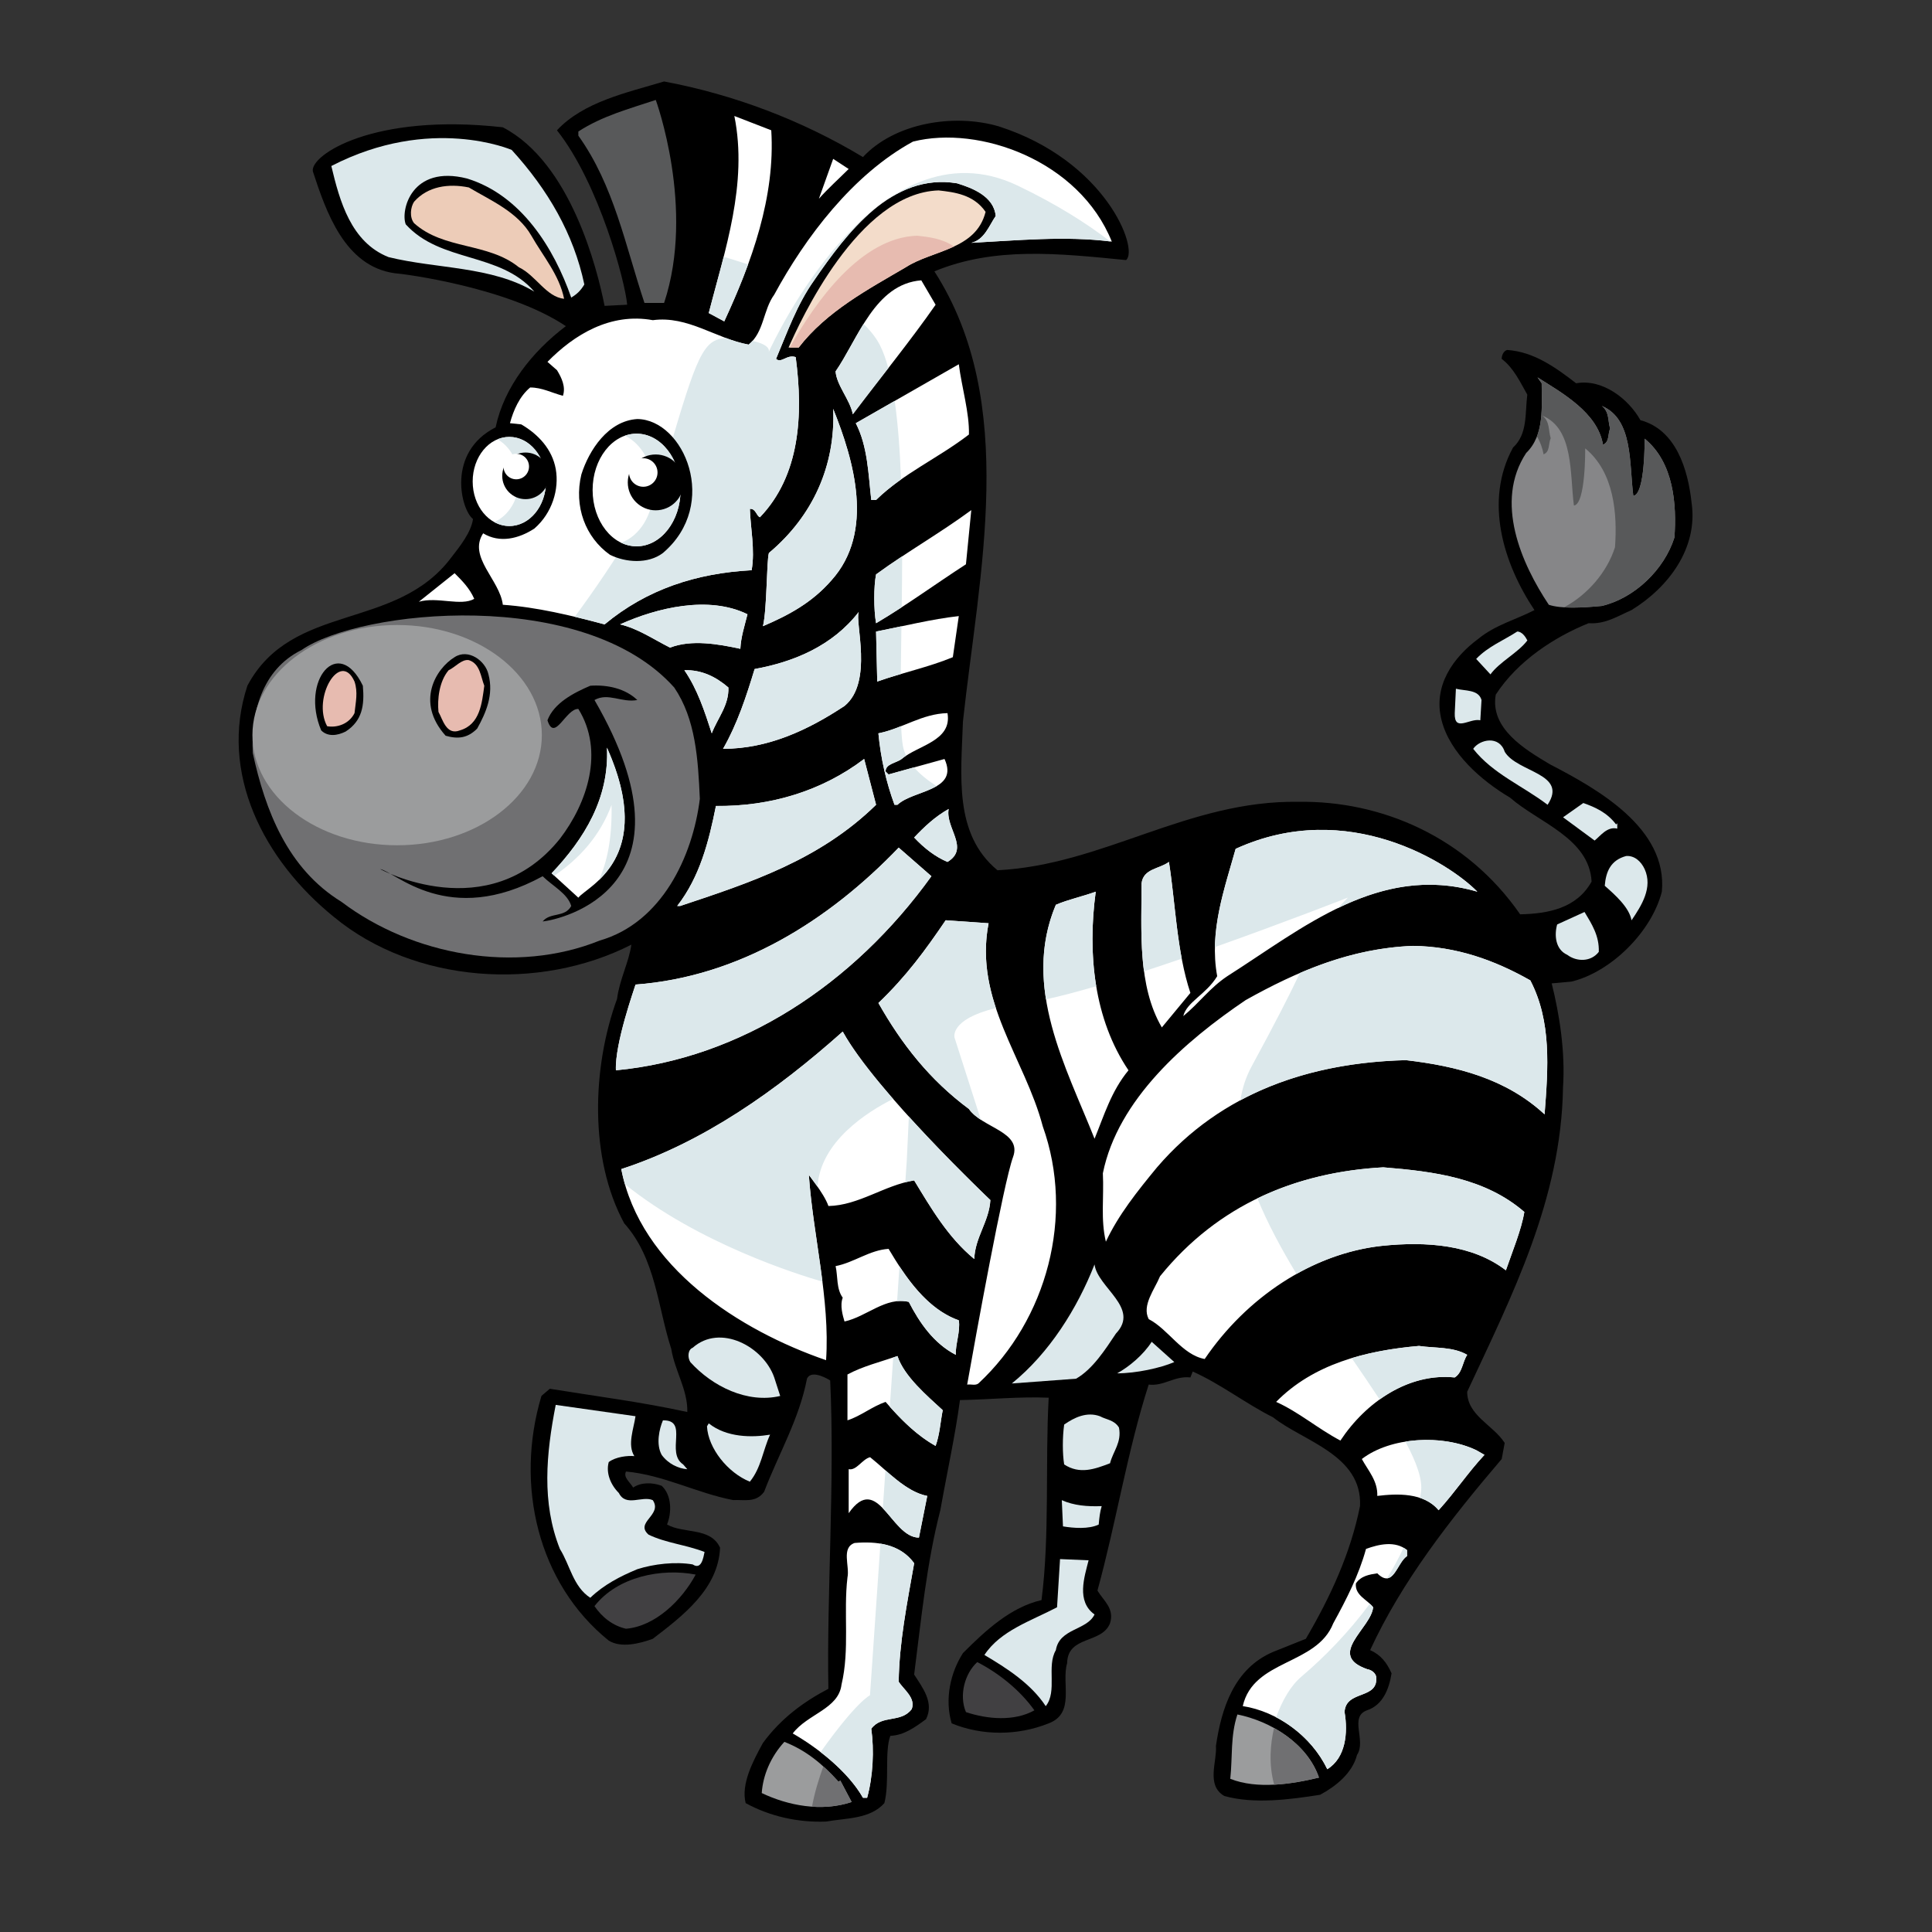 <?xml version="1.0" encoding="UTF-8" standalone="no"?>
<!-- Created with Inkscape (http://www.inkscape.org/) -->

<svg
   xmlns:dc="http://purl.org/dc/elements/1.1/"
   xmlns:cc="http://creativecommons.org/ns#"
   xmlns:rdf="http://www.w3.org/1999/02/22-rdf-syntax-ns#"
   xmlns:svg="http://www.w3.org/2000/svg"
   xmlns="http://www.w3.org/2000/svg"
   xmlns:sodipodi="http://sodipodi.sourceforge.net/DTD/sodipodi-0.dtd"
   xmlns:inkscape="http://www.inkscape.org/namespaces/inkscape"
   width="64px"
   height="64px"
   id="svg167807"
   version="1.1"
   inkscape:version="0.48.5 r10040"
   sodipodi:docname="Nowy dokument 10">
  <rect width="100%" height="100%" fill="#333333" stroke="none"/>
  <defs
     id="defs167809" />
  <sodipodi:namedview
     id="base"
     pagecolor="#ffffff"
     bordercolor="#666666"
     borderopacity="1.0"
     inkscape:pageopacity="0.0"
     inkscape:pageshadow="2"
     inkscape:zoom="5.5"
     inkscape:cx="32"
     inkscape:cy="32"
     inkscape:current-layer="layer1"
     showgrid="true"
     inkscape:document-units="px"
     inkscape:grid-bbox="true"
     inkscape:window-width="1366"
     inkscape:window-height="706"
     inkscape:window-x="-8"
     inkscape:window-y="-8"
     inkscape:window-maximized="1" />
  <g
     id="layer1"
     inkscape:label="Layer 1"
     inkscape:groupmode="layer">
    <g
       transform="matrix(0.697,0,0,-0.697,28.586,5.203)"
       id="g9553">
      <path
         id="path9555"
         style="fill:#000000;fill-opacity:1;fill-rule:nonzero;stroke:none"
         d="m 0,0 c 1.5,1.612 4.292,2.086 6.442,1.463 5.098,-1.628 6.686,-5.848 6.064,-6.359 -3.169,0.313 -6.253,0.652 -9.11,-0.536 4.017,-6.254 2.121,-14.345 1.357,-21.391 -0.085,-2.546 -0.452,-5.347 1.642,-7.073 5.036,0.254 9.053,3.339 14.316,3.253 3.934,0.057 7.978,-1.67 10.524,-5.347 1.33,0.029 2.688,0.283 3.396,1.557 -0.113,2.065 -2.519,2.801 -3.876,3.989 -1.386,0.821 -2.859,2.122 -3.254,3.677 -0.424,1.642 0.565,2.999 1.754,3.877 0.793,0.651 1.783,0.906 2.66,1.359 -1.472,2.206 -2.405,5.177 -1.019,7.724 0.707,0.65 0.566,1.641 0.679,2.517 -0.34,0.594 -0.651,1.273 -1.217,1.698 0,0.17 0.085,0.368 0.254,0.425 1.274,-0.086 2.293,-0.821 3.284,-1.584 1.244,0.226 2.489,-0.736 3.056,-1.755 1.696,-0.453 2.263,-2.348 2.432,-3.933 0.31,-2.15 -1.104,-4.018 -2.858,-5.092 -0.65,-0.283 -1.244,-0.679 -2.037,-0.623 -1.612,-0.651 -3.367,-1.783 -4.413,-3.395 -0.283,-1.613 1.386,-2.603 2.574,-3.311 2.236,-1.161 5.603,-3.027 5.32,-6.054 -0.483,-1.897 -2.407,-3.82 -4.301,-4.274 l -0.935,-0.084 c 0.369,-1.47 0.652,-3.254 0.538,-4.951 -0.084,-5.319 -2.432,-9.902 -4.554,-14.458 0,-1.132 1.244,-1.584 1.782,-2.433 l -0.142,-0.764 c -2.462,-2.886 -4.753,-5.829 -6.252,-9.082 0.509,-0.228 0.791,-0.594 1.018,-1.103 -0.112,-0.708 -0.396,-1.5 -1.16,-1.755 -0.877,-0.311 -0.028,-1.443 -0.481,-2.122 -0.226,-0.877 -1.019,-1.499 -1.754,-1.895 -1.443,-0.228 -3.14,-0.453 -4.555,-0.058 -0.877,0.51 -0.339,1.642 -0.397,2.378 0.255,1.754 0.85,3.678 2.718,4.47 l 1.555,0.622 c 1.16,1.981 2.122,4.047 2.575,6.31 0.114,2.433 -2.716,3.084 -4.13,4.215 -1.302,0.652 -2.49,1.584 -3.821,2.178 l -0.112,-0.281 c -0.765,0.084 -1.246,-0.425 -1.981,-0.34 -1.018,-3.169 -1.528,-6.48 -2.435,-9.79 0.285,-0.481 0.822,-0.849 0.596,-1.557 -0.396,-0.989 -2.01,-0.564 -2.038,-1.895 -0.282,-0.961 0.397,-2.376 -0.876,-2.858 -1.473,-0.594 -3.169,-0.594 -4.612,0 -0.34,1.161 -0.057,2.406 0.537,3.339 1.075,1.075 2.263,2.18 3.734,2.519 0.397,3.055 0.17,6.479 0.341,9.619 -1.444,0.057 -2.718,-0.084 -4.217,-0.113 -0.226,-1.698 -0.622,-3.479 -0.933,-5.235 -0.652,-2.517 -0.906,-5.177 -1.244,-7.808 0.396,-0.623 0.962,-1.33 0.565,-2.122 -0.537,-0.396 -1.047,-0.764 -1.698,-0.793 -0.282,-0.763 -0.028,-2.206 -0.282,-3.197 -0.679,-0.763 -1.812,-0.707 -2.773,-0.877 -1.33,-0.055 -2.688,0.255 -3.82,0.877 -0.226,0.906 0.34,1.981 0.821,2.859 0.849,1.159 1.923,1.952 3.111,2.574 -0.085,4.413 0.312,9.931 0.085,14.656 -0.367,0.226 -0.933,0.452 -1.102,0.085 -0.368,-1.924 -1.359,-3.594 -2.038,-5.378 -0.395,-0.536 -0.933,-0.366 -1.471,-0.394 -1.754,0.34 -3.282,1.188 -5.093,1.358 -0.141,-0.283 0.198,-0.509 0.34,-0.763 0.367,0.254 0.904,0.254 1.358,0.084 0.481,-0.453 0.481,-1.274 0.253,-1.839 0.793,-0.453 2.067,-0.114 2.52,-1.103 -0.085,-1.953 -1.755,-3.226 -3.198,-4.33 -0.622,-0.225 -1.499,-0.452 -2.093,-0.085 -3.367,2.717 -4.47,7.385 -3.198,11.63 l 0.397,0.339 c 2.263,-0.368 4.328,-0.623 6.535,-1.105 0.028,1.049 -0.594,1.953 -0.763,3 -0.651,2.01 -0.737,4.301 -2.237,5.97 -1.669,3.084 -1.526,7.413 -0.338,10.667 0.113,0.904 0.566,1.754 0.679,2.575 -4.387,-2.236 -10.3,-1.84 -14.118,1.301 -3.368,2.716 -5.489,6.876 -4.131,11.006 2.122,3.99 7.072,2.575 9.704,6.112 0.397,0.509 0.934,1.188 1.019,1.81 -0.568,0.43 -1.275,3.163 1.075,4.358 0.395,1.895 1.726,3.592 3.338,4.809 -2.771,1.854 -7.723,2.49 -8.149,2.517 -2.376,0.341 -3.253,2.944 -3.876,4.84 -0.14,0.764 2.869,2.785 9.027,2.094 3.236,-1.672 4.498,-6.763 4.838,-8.488 l 1.074,0.055 c -0.084,1.048 -1.323,5.748 -3.337,8.29 1.271,1.359 3.31,1.784 5.092,2.321 C -6.14,2.971 -2.914,1.754 0,0"
         inkscape:connector-curvature="0" />
    </g>
    <g
       transform="matrix(0.697,0,0,-0.697,22.335,22.775)"
       id="g9557">
      <path
         id="path9559"
         style="fill:#707072;fill-opacity:1;fill-rule:nonzero;stroke:none"
         d="m 0,0 c 1.019,-1.499 1.132,-3.396 1.217,-5.291 -0.34,-2.744 -1.812,-5.885 -4.754,-6.733 -3.989,-1.613 -8.912,-0.708 -12.278,1.838 -2.576,1.584 -3.623,4.358 -4.217,7.074 -0.084,1.896 0.425,3.961 2.32,4.895 C -14.95,3.708 -4.297,4.813 0,0"
         inkscape:connector-curvature="0" />
    </g>
    <g
       transform="matrix(0.697,0,0,-0.697,8.362,24.352)"
       id="g9561">
      <path
         id="path9563"
         style="fill:#9b9c9d;fill-opacity:1;fill-rule:nonzero;stroke:none"
         d="m 0,0 c 0,2.892 3.078,5.234 6.877,5.234 3.799,0 6.878,-2.342 6.878,-5.234 0,-2.892 -3.079,-5.235 -6.878,-5.235 C 3.078,-5.235 0,-2.892 0,0"
         inkscape:connector-curvature="0" />
    </g>
    <g
       transform="matrix(0.697,0,0,-0.697,21.999,10.035)"
       id="g9565">
      <path
         id="path9567"
         style="fill:#58595a;fill-opacity:1;fill-rule:nonzero;stroke:none"
         d="m 0,0 -0.933,0 c -0.906,2.716 -1.443,5.573 -3.142,7.949 l 0,0.199 c 1.133,0.736 2.406,1.076 3.679,1.499 0,0 1.89,-5.153 0.396,-9.647"
         inkscape:connector-curvature="0" />
    </g>
    <g
       transform="matrix(0.697,0,0,-0.697,25.549,4.316)"
       id="g9569">
      <path
         id="path9571"
         style="fill:#ffffff;fill-opacity:1;fill-rule:nonzero;stroke:none"
         d="m 0,0 c 0.198,-3.169 -0.934,-6.28 -2.234,-9.082 l -0.737,0.396 c 0.764,2.97 1.867,6.14 1.217,9.366 L 0,0 z"
         inkscape:connector-curvature="0" />
    </g>
    <g
       transform="matrix(0.697,0,0,-0.697,16.951,4.967)"
       id="g9573">
      <path
         id="path9575"
         style="fill:#dce8eb;fill-opacity:1;fill-rule:nonzero;stroke:none"
         d="m 0,0 c 1.727,-1.895 2.943,-3.989 3.452,-6.394 -0.17,-0.283 -0.339,-0.453 -0.623,-0.623 -0.82,2.349 -2.376,4.867 -4.951,5.659 -2.648,0.67 -3.169,-1.528 -2.914,-2.178 1.67,-1.839 4.471,-1.302 6.111,-3.198 -2.037,1.217 -4.639,1.076 -6.93,1.641 -1.784,0.708 -2.321,2.66 -2.718,4.329 C -3.849,1.677 0,0 0,0"
         inkscape:connector-curvature="0" />
    </g>
    <g
       transform="matrix(0.697,0,0,-0.697,28.113,5.598)"
       id="g9577">
      <path
         id="path9579"
         style="fill:#ffffff;fill-opacity:1;fill-rule:nonzero;stroke:none"
         d="M 0,0 C -0.425,-0.425 -0.99,-0.934 -1.415,-1.415 L -0.736,0.481 0,0 z"
         inkscape:connector-curvature="0" />
    </g>
    <g
       transform="matrix(0.697,0,0,-0.697,17.602,7.807)"
       id="g9581">
      <path
         id="path9583"
         style="fill:#edccb8;fill-opacity:1;fill-rule:nonzero;stroke:none"
         d="m 0,0 c 0.564,-0.99 1.328,-1.867 1.556,-2.999 -0.851,0.084 -1.33,1.103 -2.151,1.499 -1.471,1.189 -3.565,0.821 -4.979,2.094 -0.227,0.283 -0.169,0.764 0,1.019 0.65,0.737 1.64,0.876 2.602,0.679 C -1.926,1.669 -0.651,1.132 0,0"
         inkscape:connector-curvature="0" />
    </g>
    <g
       transform="matrix(0.697,0,0,-0.697,32.649,7.018)"
       id="g9585">
      <path
         id="path9587"
         style="fill:#f3dcca;fill-opacity:1;fill-rule:nonzero;stroke:none"
         d="M 0,0 C -0.453,-1.811 -2.519,-1.811 -3.791,-2.632 -5.573,-3.678 -7.555,-4.725 -8.884,-6.45 l -0.481,0 c 0.538,1.216 3.319,7.352 7.131,7.469 C -1.471,0.934 -0.565,0.821 0,0"
         inkscape:connector-curvature="0" />
    </g>
    <g
       transform="matrix(0.697,0,0,-0.697,30.993,10.095)"
       id="g9589">
      <path
         id="path9591"
         style="fill:#ffffff;fill-opacity:1;fill-rule:nonzero;stroke:none"
         d="m 0,0 c -1.16,-1.669 -2.631,-3.479 -3.934,-5.205 -0.14,0.706 -0.763,1.357 -0.819,2.036 1.074,1.557 1.866,4.16 4.073,4.329 L 0,0 z"
         inkscape:connector-curvature="0" />
    </g>
    <g
       transform="matrix(0.697,0,0,-0.697,23.045,11.928)"
       id="g9593">
      <path
         id="path9595"
         style="fill:#000000;fill-opacity:1;fill-rule:nonzero;stroke:none"
         d="M 0,0 C 1.131,-1.074 0.922,-4.555 0.639,-4.639 0.017,-3.056 -0.934,-0.905 -3.056,-0.622 -3.734,-0.594 -4.301,-1.048 -4.81,-1.159 -3.622,0.085 -1.698,1.273 0,0"
         inkscape:connector-curvature="0" />
    </g>
    <g
       transform="matrix(0.697,0,0,-0.697,32.097,14.394)"
       id="g9597">
      <path
         id="path9599"
         style="fill:#ffffff;fill-opacity:1;fill-rule:nonzero;stroke:none"
         d="m 0,0 c -1.472,-1.132 -3.112,-1.839 -4.413,-3.111 l -0.228,0 c -0.14,1.245 -0.169,2.546 -0.735,3.649 L -0.481,3.34 C -0.34,2.235 0.028,1.02 0,0"
         inkscape:connector-curvature="0" />
    </g>
    <g
       transform="matrix(0.697,0,0,-0.697,53.101,14.729)"
       id="g9601">
      <path
         id="path9603"
         style="fill:#868688;fill-opacity:1;fill-rule:nonzero;stroke:none"
         d="M 0,0 C 0.311,0.113 0.226,0.509 0.339,0.764 0.226,1.132 0.311,1.556 -0.057,1.839 1.441,1.217 1.244,-0.906 1.441,-2.433 2.009,-2.376 1.98,0.283 1.98,0.283 3.367,-0.848 3.508,-2.857 3.395,-4.414 2.914,-5.941 1.499,-7.3 -0.057,-7.667 c -0.905,-0.085 -1.924,-0.143 -2.518,0.056 -1.301,1.952 -2.603,4.895 -1.075,7.215 0.877,0.849 0.736,2.206 0.736,3.311 L -3.113,3.197 C -1.953,2.462 -0.255,1.528 0,0"
         inkscape:connector-curvature="0" />
    </g>
    <g
       transform="matrix(0.697,0,0,-0.697,31.998,18.693)"
       id="g9605">
      <path
         id="path9607"
         style="fill:#ffffff;fill-opacity:1;fill-rule:nonzero;stroke:none"
         d="m 0,0 c -1.442,-0.933 -2.83,-1.951 -4.271,-2.801 -0.114,0.652 -0.114,1.754 0,2.321 1.47,1.075 3.026,1.952 4.525,3.055 L 0,0 z"
         inkscape:connector-curvature="0" />
    </g>
    <g
       transform="matrix(0.697,0,0,-0.697,31.564,21.77)"
       id="g9609">
      <path
         id="path9611"
         style="fill:#ffffff;fill-opacity:1;fill-rule:nonzero;stroke:none"
         d="m 0,0 c -1.16,-0.48 -2.403,-0.735 -3.593,-1.159 l -0.055,2.377 c 1.3,0.255 2.659,0.595 3.931,0.735 L 0,0 z"
         inkscape:connector-curvature="0" />
    </g>
    <g
       transform="matrix(0.697,0,0,-0.697,50.596,21.216)"
       id="g9613">
      <path
         id="path9615"
         style="fill:#dce8eb;fill-opacity:1;fill-rule:nonzero;stroke:none"
         d="m 0,0 c -0.453,-0.596 -1.329,-1.02 -1.754,-1.613 l -0.679,0.735 C -1.867,-0.283 -1.132,0 -0.481,0.424 -0.256,0.424 -0.084,0.169 0,0"
         inkscape:connector-curvature="0" />
    </g>
    <g
       transform="matrix(0.697,0,0,-0.697,16.181,22.341)"
       id="g9617">
      <path
         id="path9619"
         style="fill:#000000;fill-opacity:1;fill-rule:nonzero;stroke:none"
         d="M 0,0 C 0.255,-0.962 -0.113,-1.812 -0.537,-2.575 -0.989,-3.027 -1.442,-3.084 -2.036,-2.914 -3.481,-1.303 -2.489,0.283 -1.612,0.819 -0.961,1.245 -0.142,0.65 0,0"
         inkscape:connector-curvature="0" />
    </g>
    <g
       transform="matrix(0.697,0,0,-0.697,16.043,22.716)"
       id="g9621">
      <path
         id="path9623"
         style="fill:#e7bbb0;fill-opacity:1;fill-rule:nonzero;stroke:none"
         d="m 0,0 c -0.113,-0.82 -0.197,-1.839 -1.159,-2.122 -0.652,-0.254 -0.821,0.538 -1.019,0.877 -0.057,0.594 0.028,1.443 0.481,1.981 0.312,0.141 0.622,0.537 0.962,0.481 C -0.197,1.048 -0.169,0.424 0,0"
         inkscape:connector-curvature="0" />
    </g>
    <g
       transform="matrix(0.697,0,0,-0.697,12.02,22.716)"
       id="g9625">
      <path
         id="path9627"
         style="fill:#000000;fill-opacity:1;fill-rule:nonzero;stroke:none"
         d="M 0,0 C 0.084,-0.933 -0.028,-1.669 -0.82,-2.178 -1.217,-2.376 -1.67,-2.433 -1.98,-2.122 -2.977,0.246 -1.165,2.427 0,0"
         inkscape:connector-curvature="0" />
    </g>
    <g
       transform="matrix(0.697,0,0,-0.697,11.744,22.578)"
       id="g9629">
      <path
         id="path9631"
         style="fill:#e7bbb0;fill-opacity:1;fill-rule:nonzero;stroke:none"
         d="M 0,0 C 0.17,-0.51 0.057,-0.962 0,-1.499 -0.254,-2.009 -0.82,-2.206 -1.301,-2.122 -2.029,-0.78 -0.676,1.521 0,0"
         inkscape:connector-curvature="0" />
    </g>
    <g
       transform="matrix(0.697,0,0,-0.697,21.112,23.189)"
       id="g9633">
      <path
         id="path9635"
         style="fill:#000000;fill-opacity:1;fill-rule:nonzero;stroke:none"
         d="m 0,0 c -0.735,-0.142 -1.387,0.367 -2.036,0 5.173,-8.93 -1.613,-10.44 -2.463,-10.525 0.368,0.453 1.048,0.17 1.358,0.736 -0.169,0.594 -0.905,0.961 -1.358,1.414 -4.491,-2.458 -7.016,0.227 -7.724,0.34 0,0 5.136,-2.798 8.545,1.442 1.301,1.698 2.122,4.159 0.876,6.168 -0.594,0.029 -1.131,-1.612 -1.469,-0.538 0.31,0.821 1.245,1.303 2.036,1.642 C -1.387,0.735 -0.565,0.537 0,0"
         inkscape:connector-curvature="0" />
    </g>
    <g
       transform="matrix(0.697,0,0,-0.697,49.077,23.189)"
       id="g9637">
      <path
         id="path9639"
         style="fill:#dce8eb;fill-opacity:1;fill-rule:nonzero;stroke:none"
         d="m 0,0 -0.057,-0.963 c -0.508,0.113 -1.245,-0.593 -1.215,0.341 l 0.055,1.159 C -0.792,0.425 -0.142,0.51 0,0"
         inkscape:connector-curvature="0" />
    </g>
    <g
       transform="matrix(0.697,0,0,-0.697,31.387,23.623)"
       id="g9641">
      <path
         id="path9643"
         style="fill:#ffffff;fill-opacity:1;fill-rule:nonzero;stroke:none"
         d="m 0,0 c 0.227,-1.33 -1.414,-1.528 -2.179,-2.18 -0.255,-0.196 -0.763,-0.225 -0.763,-0.593 l 0.141,-0.142 2.659,0.735 c 0.708,-1.527 -1.499,-1.47 -2.235,-2.177 l -0.141,0 C -2.914,-3.282 -3.17,-2.15 -3.283,-0.962 -2.149,-0.736 -1.217,-0.028 0,0"
         inkscape:connector-curvature="0" />
    </g>
    <g
       transform="matrix(0.697,0,0,-0.697,49.846,24.904)"
       id="g9645">
      <path
         id="path9647"
         style="fill:#dce8eb;fill-opacity:1;fill-rule:nonzero;stroke:none"
         d="M 0,0 C 0.594,-0.99 3.027,-1.02 2.037,-2.519 0.849,-1.613 -0.566,-1.048 -1.499,0.141 -1.188,0.594 -0.254,0.792 0,0"
         inkscape:connector-curvature="0" />
    </g>
    <g
       transform="matrix(0.697,0,0,-0.697,19.159,29.737)"
       id="g9649">
      <path
         id="path9651"
         style="fill:#ffffff;fill-opacity:1;fill-rule:nonzero;stroke:none"
         d="M 0,0 -1.271,1.16 C 0.284,2.801 1.472,4.726 1.359,7.13 3.729,1.845 0.397,0.538 0,0"
         inkscape:connector-curvature="0" />
    </g>
    <g
       transform="matrix(0.697,0,0,-0.697,53.535,27.311)"
       id="g9653">
      <path
         id="path9655"
         style="fill:#dce8eb;fill-opacity:1;fill-rule:nonzero;stroke:none"
         d="m 0,0 0.056,0.057 0,-0.255 c -0.481,0.113 -0.793,-0.34 -1.076,-0.567 l -1.5,1.105 0.962,0.679 C -0.992,0.819 -0.425,0.565 0,0"
         inkscape:connector-curvature="0" />
    </g>
    <g
       transform="matrix(0.697,0,0,-0.697,31.426,26.799)"
       id="g9657">
      <path
         id="path9659"
         style="fill:#ffffff;fill-opacity:1;fill-rule:nonzero;stroke:none"
         d="M 0,0 C -0.169,-0.904 1.019,-1.866 -0.057,-2.517 -0.65,-2.263 -1.16,-1.866 -1.641,-1.356 -1.16,-0.848 -0.65,-0.366 0,0"
         inkscape:connector-curvature="0" />
    </g>
    <g
       transform="matrix(0.697,0,0,-0.697,54.481,28.79)"
       id="g9661">
      <path
         id="path9663"
         style="fill:#dce8eb;fill-opacity:1;fill-rule:nonzero;stroke:none"
         d="m 0,0 c 0.396,-0.877 -0.143,-1.727 -0.623,-2.434 -0.113,0.622 -0.792,1.217 -1.273,1.641 0.056,0.68 0.284,1.217 1.017,1.415 C -0.481,0.65 -0.171,0.367 0,0"
         inkscape:connector-curvature="0" />
    </g>
    <g
       transform="matrix(0.697,0,0,-0.697,52.962,31.532)"
       id="g9665">
      <path
         id="path9667"
         style="fill:#dce8eb;fill-opacity:1;fill-rule:nonzero;stroke:none"
         d="m 0,0 c -0.367,-0.48 -1.047,-0.48 -1.498,-0.141 -0.566,0.255 -0.623,0.933 -0.481,1.444 l 1.301,0.593 C -0.339,1.33 0.029,0.765 0,0"
         inkscape:connector-curvature="0" />
    </g>
    <g
       transform="matrix(0.697,0,0,-0.697,36.968,44.174)"
       id="g9669">
      <path
         id="path9671"
         style="fill:#dce8eb;fill-opacity:1;fill-rule:nonzero;stroke:none"
         d="M 0,0 C -0.51,-0.763 -1.104,-1.696 -1.896,-2.148 L -4.95,-2.375 c 1.781,1.442 3.111,3.565 3.931,5.658 C -0.878,2.179 1.16,1.217 0,0"
         inkscape:connector-curvature="0" />
    </g>
    <g
       transform="matrix(0.697,0,0,-0.697,25.648,45.632)"
       id="g9673">
      <path
         id="path9675"
         style="fill:#dce8eb;fill-opacity:1;fill-rule:nonzero;stroke:none"
         d="m 0,0 0.283,-0.877 c -1.556,-0.368 -3.225,0.452 -4.272,1.611 -0.142,0.227 -0.115,0.595 0.113,0.68 C -2.574,2.575 -0.51,1.47 0,0"
         inkscape:connector-curvature="0" />
    </g>
    <g
       transform="matrix(0.697,0,0,-0.697,38.9,45.12)"
       id="g9677">
      <path
         id="path9679"
         style="fill:#dce8eb;fill-opacity:1;fill-rule:nonzero;stroke:none"
         d="m 0,0 c -0.65,-0.281 -1.81,-0.536 -2.716,-0.536 0.566,0.31 1.245,0.877 1.642,1.499 L 0,0 z"
         inkscape:connector-curvature="0" />
    </g>
    <g
       transform="matrix(0.697,0,0,-0.697,21.052,46.914)"
       id="g9681">
      <path
         id="path9683"
         style="fill:#dce8eb;fill-opacity:1;fill-rule:nonzero;stroke:none"
         d="m 0,0 c -0.085,-0.595 -0.396,-1.357 -0.056,-1.896 -0.31,0.029 -0.878,-0.028 -1.216,-0.283 -0.142,-0.509 0.084,-1.075 0.48,-1.47 0.34,-0.68 1.105,-0.115 1.612,-0.34 C 1.303,-4.696 -0.056,-5.037 0.622,-5.63 1.443,-6.026 2.405,-6.111 3.282,-6.452 3.226,-6.705 3.141,-7.328 2.717,-7.044 1.896,-6.904 0.877,-7.018 0.085,-7.271 -0.734,-7.611 -1.5,-8.007 -2.15,-8.629 c -0.821,0.536 -0.962,1.556 -1.443,2.319 -0.878,2.207 -0.652,4.528 -0.199,6.848 L 0,0 z"
         inkscape:connector-curvature="0" />
    </g>
    <g
       transform="matrix(0.697,0,0,-0.697,37.067,47.289)"
       id="g9685">
      <path
         id="path9687"
         style="fill:#dce8eb;fill-opacity:1;fill-rule:nonzero;stroke:none"
         d="m 0,0 c 0.141,-0.708 -0.283,-1.132 -0.424,-1.698 -0.736,-0.283 -1.443,-0.538 -2.18,-0.056 -0.084,0.509 -0.084,1.301 0,1.895 0.482,0.338 1.077,0.623 1.699,0.396 C -0.593,0.367 -0.227,0.367 0,0"
         inkscape:connector-curvature="0" />
    </g>
    <g
       transform="matrix(0.697,0,0,-0.697,22.63,48.511)"
       id="g9689">
      <path
         id="path9691"
         style="fill:#dce8eb;fill-opacity:1;fill-rule:nonzero;stroke:none"
         d="m 0,0 0.198,-0.228 c -0.425,0.03 -0.905,0.255 -1.217,0.68 -0.283,0.51 -0.112,1.244 0.058,1.642 C 0.284,2.121 -0.849,0.565 0,0"
         inkscape:connector-curvature="0" />
    </g>
    <g
       transform="matrix(0.697,0,0,-0.697,25.51,47.525)"
       id="g9693">
      <path
         id="path9695"
         style="fill:#dce8eb;fill-opacity:1;fill-rule:nonzero;stroke:none"
         d="m 0,0 c -0.34,-0.736 -0.425,-1.584 -0.962,-2.235 -1.048,0.424 -1.981,1.584 -2.037,2.631 l 0.084,0.141 C -2.066,-0.142 -0.851,-0.142 0,0"
         inkscape:connector-curvature="0" />
    </g>
    <g
       transform="matrix(0.697,0,0,-0.697,36.495,49.892)"
       id="g9697">
      <path
         id="path9699"
         style="fill:#dce8eb;fill-opacity:1;fill-rule:nonzero;stroke:none"
         d="M 0,0 C -0.085,-0.283 -0.114,-0.565 -0.142,-0.877 -0.623,-1.103 -1.33,-1.047 -1.84,-0.963 L -1.896,0.283 C -1.33,0.028 -0.679,-0.028 0,0"
         inkscape:connector-curvature="0" />
    </g>
    <g
       transform="matrix(0.697,0,0,-0.697,36.061,51.687)"
       id="g9701">
      <path
         id="path9703"
         style="fill:#dce8eb;fill-opacity:1;fill-rule:nonzero;stroke:none"
         d="m 0,0 c -0.198,-0.792 -0.594,-1.951 0.283,-2.574 -0.367,-0.765 -1.669,-0.651 -1.839,-1.697 -0.452,-0.764 0.084,-1.953 -0.481,-2.661 -0.707,1.077 -1.867,1.811 -2.914,2.433 0.764,1.16 2.207,1.613 3.452,2.266 L -1.357,0.058 0,0 z"
         inkscape:connector-curvature="0" />
    </g>
    <g
       transform="matrix(0.697,0,0,-0.697,23.045,52.16)"
       id="g9705">
      <path
         id="path9707"
         style="fill:#414042;fill-opacity:1;fill-rule:nonzero;stroke:none"
         d="M 0,0 C -0.65,-1.216 -1.924,-2.461 -3.311,-2.574 -3.933,-2.433 -4.442,-2.037 -4.81,-1.5 -3.708,-0.085 -1.613,0.313 0,0"
         inkscape:connector-curvature="0" />
    </g>
    <g
       transform="matrix(0.697,0,0,-0.697,34.266,56.657)"
       id="g9709">
      <path
         id="path9711"
         style="fill:#414042;fill-opacity:1;fill-rule:nonzero;stroke:none"
         d="M 0,0 C -0.962,-0.537 -2.233,-0.424 -3.253,-0.085 -3.593,0.709 -3.31,1.755 -2.716,2.292 -1.725,1.783 -0.707,0.991 0,0"
         inkscape:connector-curvature="0" />
    </g>
    <g
       transform="matrix(0.697,0,0,-0.697,43.693,58.885)"
       id="g9713">
      <path
         id="path9715"
         style="fill:#9b9c9d;fill-opacity:1;fill-rule:nonzero;stroke:none"
         d="m 0,0 c -1.302,-0.312 -2.943,-0.566 -4.216,-0.058 0.112,1.02 0,2.037 0.339,3.058 C -2.321,2.688 -0.566,1.642 0,0"
         inkscape:connector-curvature="0" />
    </g>
    <g
       transform="matrix(0.697,0,0,-0.697,27.778,59.023)"
       id="g9717">
      <path
         id="path9719"
         style="fill:#9b9c9d;fill-opacity:1;fill-rule:nonzero;stroke:none"
         d="M 0,0 0.085,0.057 0.623,-0.962 C -0.82,-1.443 -2.405,-1.131 -3.65,-0.537 -3.593,0.311 -3.225,1.188 -2.575,1.896 -1.555,1.499 -0.764,0.849 0,0"
         inkscape:connector-curvature="0" />
    </g>
    <g
       transform="matrix(0.697,0,0,-0.697,18.362,29.009)"
       id="g9721">
      <path
         id="path9723"
         style="fill:#dce8eb;fill-opacity:1;fill-rule:nonzero;stroke:none"
         d="M 0,0 -0.128,0.116 C 1.428,1.757 2.615,3.682 2.503,6.086 4.131,2.455 3.067,0.701 2.115,-0.215 2.504,0.619 2.752,1.769 2.721,3.365 2.173,1.887 1.192,0.816 0,0"
         inkscape:connector-curvature="0" />
    </g>
    <g
       transform="matrix(0.697,0,0,-0.697,36.83,8.004)"
       id="g9725">
      <path
         id="path9727"
         style="fill:#ffffff;fill-opacity:1;fill-rule:evenodd;stroke:none"
         d="m 0,0 c -2.179,0.283 -4.498,0.058 -6.678,-0.057 0.623,0.143 0.85,0.822 1.16,1.275 -0.084,0.932 -1.102,1.329 -1.838,1.554 -3.084,0.51 -5.235,-2.347 -6.79,-4.611 -0.822,-1.16 -1.274,-2.462 -1.811,-3.734 0.255,-0.227 0.51,0.226 0.934,0.085 0.367,-2.774 0.198,-5.63 -1.699,-7.611 -0.169,0.056 -0.196,0.423 -0.479,0.397 0.026,-0.878 0.254,-1.953 0.084,-2.915 -2.631,-0.142 -4.98,-0.905 -6.988,-2.574 -1.585,0.423 -3.226,0.82 -4.838,0.932 -0.142,1.19 -1.669,2.265 -0.935,3.396 0.793,-0.482 1.698,-0.254 2.434,0.226 0.848,0.736 1.187,1.867 1.017,2.829 -0.169,0.934 -0.819,1.641 -1.639,2.122 l -0.538,0.057 c 0.169,0.622 0.453,1.273 0.961,1.697 0.567,0 1.02,-0.254 1.557,-0.395 0.141,0.424 -0.057,0.848 -0.282,1.217 l -0.453,0.395 c 1.272,1.302 2.999,2.349 5.007,1.982 1.668,0.225 3,-0.878 4.555,-1.162 0.736,0.594 0.68,1.641 1.217,2.377 1.472,2.716 3.734,5.716 6.593,7.272 C -6.31,5.547 -1.546,3.854 0,0 m -13.326,-16.099 c -0.934,-1.075 -2.066,-1.669 -3.253,-2.177 0.196,0.819 0.169,3.112 0.283,3.479 2.093,1.754 3.169,4.159 3.055,6.848 0.991,-2.462 1.98,-5.858 -0.085,-8.15 m -16.976,-0.877 c -0.623,-0.368 -1.755,0.114 -2.632,-0.14 l 1.699,1.357 c 0.367,-0.368 0.707,-0.708 0.933,-1.217 m 12.987,-0.735 c -0.141,-0.565 -0.311,-1.075 -0.339,-1.641 -1.047,0.226 -2.321,0.453 -3.34,0.056 -0.791,0.397 -1.527,0.906 -2.375,1.105 1.754,0.792 4.215,1.385 6.054,0.48 m 4.612,-4.357 c -1.755,-1.161 -3.651,-2.037 -5.773,-2.037 0.68,1.188 1.105,2.49 1.5,3.792 1.868,0.338 3.706,1.102 4.952,2.715 -0.205,-0.436 0.708,-3.34 -0.679,-4.47 m -5.519,0.877 c 0.03,-0.848 -0.508,-1.444 -0.791,-2.178 -0.34,1.046 -0.678,2.094 -1.301,2.999 0.82,0.027 1.5,-0.313 2.092,-0.821 m 7.019,-5.574 c -2.689,-2.631 -5.998,-3.707 -9.31,-4.809 l -0.141,0 c 1.076,1.386 1.5,3.054 1.84,4.753 2.575,-0.03 5.036,0.707 7.044,2.234 l 0.567,-2.178 z m 28.576,-4.131 c -4.669,1.359 -8.318,-1.754 -11.885,-4.017 -0.847,-0.567 -1.329,-1.273 -2.092,-1.896 0.169,0.678 1.075,1.018 1.613,1.896 -0.397,2.15 0.368,4.216 0.877,6.054 5.339,2.442 10.184,-0.706 11.487,-2.037 m -25.946,0.736 c -3.706,-5.15 -9.053,-8.658 -14.995,-9.225 -0.056,1.275 0.878,3.877 0.933,4.075 4.924,0.369 9.167,3.028 12.507,6.508 l 1.555,-1.358 z m 11.289,0.68 c 0.311,-1.982 0.369,-4.274 1.019,-6.227 l -1.357,-1.64 c -1.161,1.981 -0.963,4.613 -0.963,6.847 0.085,0.707 0.849,0.68 1.301,1.02 m -3.48,-1.416 c -0.395,-2.943 -0.085,-6.054 1.557,-8.489 -0.82,-0.99 -1.16,-2.148 -1.613,-3.253 -1.33,3.368 -3.481,7.215 -1.839,11.119 0.594,0.255 1.273,0.396 1.895,0.623 m -5.092,-1.5 c -0.707,-3.677 1.724,-6.422 2.574,-9.648 1.527,-4.272 0.199,-9.194 -3.055,-12.222 -0.142,-0.113 -0.341,-0.03 -0.537,-0.056 0.395,2.234 1.725,9.562 2.178,10.808 0.453,1.217 -1.471,1.386 -2.094,2.291 -1.868,1.386 -3.197,3.084 -4.302,5.037 1.33,1.273 2.237,2.517 3.197,3.932 l 2.039,-0.142 z m 25.747,-2.715 c 1.017,-1.952 0.848,-4.159 0.678,-6.367 -1.839,1.699 -4.158,2.292 -6.592,2.576 -4.498,-0.114 -8.744,-1.5 -11.827,-5.094 -0.933,-1.132 -1.839,-2.264 -2.432,-3.535 -0.255,1.073 -0.085,2.093 -0.143,3.252 0.708,3.509 3.905,6.281 6.792,8.234 2.433,1.358 4.979,2.46 7.949,2.574 2.066,-0.028 3.876,-0.678 5.575,-1.64 m -32.679,-2.434 c 1.556,-2.83 7.017,-8.007 7.017,-8.007 -0.057,-1.018 -0.737,-1.783 -0.764,-2.802 -1.244,1.019 -2.067,2.434 -2.858,3.736 -1.415,-0.227 -2.631,-1.189 -4.075,-1.217 -0.225,0.649 -1.047,1.585 -0.932,1.499 0.197,-2.886 1.017,-5.941 0.82,-8.826 -4.104,1.413 -8.828,4.413 -9.733,9.082 3.904,1.272 7.383,3.734 10.525,6.535 m 32.395,-8.572 c -0.14,-0.85 -0.565,-1.868 -0.877,-2.774 -1.584,1.217 -3.762,1.387 -5.912,1.161 -3.311,-0.368 -6.424,-2.461 -8.403,-5.376 -1.076,0.199 -1.727,1.415 -2.66,1.895 -0.34,0.651 0.283,1.415 0.537,2.037 2.772,3.424 6.508,4.951 10.609,5.178 2.435,-0.197 4.838,-0.509 6.706,-2.121 m -26.878,-5.151 c 0.085,-0.507 -0.17,-1.16 -0.142,-1.639 -1.046,0.538 -1.726,1.526 -2.235,2.517 -1.103,0.254 -2.008,-0.707 -3.055,-0.933 -0.085,0.282 -0.227,0.763 -0.085,1.132 -0.312,0.423 -0.227,1.017 -0.339,1.5 0.877,0.169 1.611,0.762 2.518,0.82 0.792,-1.33 1.809,-2.858 3.338,-3.397 m 24.163,-1.639 c -0.227,-0.341 -0.227,-0.85 -0.594,-1.075 -2.18,0.225 -4.216,-1.162 -5.433,-3 -1.075,0.565 -1.98,1.357 -3.055,1.838 1.753,1.784 4.215,2.434 6.79,2.66 0.762,-0.114 1.613,-0.029 2.292,-0.423 m -27.078,-0.058 c 0.312,-0.962 1.415,-1.894 2.151,-2.574 -0.113,-0.566 -0.142,-1.16 -0.339,-1.697 -0.905,0.508 -1.642,1.244 -2.377,2.092 -0.651,-0.225 -1.188,-0.678 -1.812,-0.876 l 0,2.178 c 0.737,0.397 1.558,0.594 2.377,0.877 m 27.898,-4.696 c -0.792,-0.849 -1.358,-1.726 -2.179,-2.632 -0.708,0.85 -1.98,0.792 -2.915,0.68 0.028,0.707 -0.424,1.187 -0.734,1.754 1.357,1.046 3.82,1.188 5.432,0.423 l 0.396,-0.225 z m -26.483,-1.952 -0.395,-1.982 c -1.33,0 -1.952,3.142 -3.339,1.161 l 0,2.093 c 0.366,-0.085 0.651,0.482 1.019,0.568 0.82,-0.653 1.697,-1.644 2.715,-1.84 m -0.622,-3.198 c -0.339,-1.923 -0.708,-3.762 -0.735,-5.629 0.226,-0.369 0.819,-0.765 0.621,-1.302 -0.509,-0.681 -1.413,-0.254 -1.924,-0.935 0.142,-1.018 0.085,-2.262 -0.197,-3.282 l -0.198,0 c -0.707,1.245 -2.151,2.377 -3.338,3.057 0.706,0.932 2.178,1.16 2.318,2.319 0.398,1.67 0.086,3.425 0.283,5.094 0.115,0.538 -0.31,1.415 0.34,1.64 1.02,0.085 2.151,-0.029 2.83,-0.962 m 23.426,0.339 c -0.48,-0.31 -0.649,-1.584 -1.415,-0.82 -0.366,-0.057 -0.764,-0.112 -1.017,-0.48 -0.057,-0.567 0.537,-0.765 0.82,-1.131 -0.084,-0.992 -2.235,-2.266 -0.283,-2.944 0.17,-0.029 0.368,-0.141 0.425,-0.34 0.141,-1.131 -1.443,-0.622 -1.5,-1.698 0.169,-0.989 0.057,-2.177 -0.821,-2.716 -0.763,1.584 -2.377,2.746 -4.017,2.999 0.509,2.236 3.507,1.925 4.3,3.933 0.622,1.132 1.217,2.292 1.557,3.537 0.622,0.227 1.386,0.398 1.951,-0.056 l 0,-0.284 z"
         inkscape:connector-curvature="0" />
    </g>
    <g
       transform="matrix(0.697,0,0,-0.697,27.541,19.225)"
       id="g9729">
      <path
         id="path9731"
         style="fill:#dce8eb;fill-opacity:1;fill-rule:nonzero;stroke:none"
         d="m 0,0 c -0.934,-1.075 -2.065,-1.669 -3.253,-2.178 0.196,0.82 0.169,3.113 0.283,3.48 2.093,1.754 3.169,4.159 3.055,6.847 C 1.076,5.688 2.065,2.292 0,0 M -3.989,-1.612 C -4.13,-2.178 -4.3,-2.688 -4.328,-3.253 c -1.047,0.226 -2.32,0.452 -3.34,0.056 -0.791,0.396 -1.527,0.906 -2.375,1.104 1.754,0.792 4.215,1.386 6.054,0.481 M 0.623,-5.97 c -1.755,-1.16 -3.65,-2.037 -5.772,-2.037 0.679,1.189 1.104,2.49 1.5,3.792 1.867,0.339 3.706,1.103 4.951,2.716 C 1.098,-1.936 2.01,-4.839 0.623,-5.97 m -5.519,0.877 c 0.03,-0.847 -0.508,-1.443 -0.791,-2.178 -0.339,1.046 -0.678,2.094 -1.301,3 0.82,0.027 1.5,-0.313 2.092,-0.822 m 7.019,-5.573 c -2.688,-2.632 -5.998,-3.707 -9.31,-4.81 l -0.141,0 c 1.076,1.387 1.5,3.055 1.84,4.753 2.575,-0.029 5.036,0.707 7.045,2.235 l 0.566,-2.178 z m 28.576,-4.131 c -2.445,0.711 -4.61,0.196 -6.631,-0.78 l 0.483,0.501 c 0,0 -2.933,-1.151 -6.325,-2.354 0.032,1.65 0.587,3.229 0.986,4.669 5.339,2.443 10.184,-0.706 11.487,-2.036 m -25.946,0.735 c -3.706,-5.149 -9.053,-8.658 -14.995,-9.224 -0.056,1.274 0.878,3.877 0.933,4.075 4.924,0.368 9.167,3.027 12.507,6.508 l 1.555,-1.359 z m 11.289,0.68 c 0.229,-1.451 0.32,-3.069 0.608,-4.598 -0.599,-0.206 -1.201,-0.408 -1.794,-0.602 -0.184,1.387 -0.115,2.854 -0.115,4.181 0.085,0.707 0.849,0.679 1.301,1.019 m -3.479,-1.415 c -0.202,-1.491 -0.22,-3.025 0.023,-4.492 -0.887,-0.26 -1.702,-0.476 -2.387,-0.623 -0.234,1.474 -0.169,2.978 0.468,4.492 0.594,0.255 1.273,0.396 1.896,0.623 m -5.093,-1.5 c -0.282,-1.462 -0.067,-2.776 0.347,-4.031 -2.229,-0.543 -1.963,-1.409 -1.963,-1.409 l 1.25,-3.902 c -0.226,0.149 -0.429,0.313 -0.568,0.515 -1.868,1.386 -3.197,3.084 -4.302,5.037 1.33,1.273 2.237,2.517 3.198,3.932 l 2.038,-0.142 z m 25.747,-2.716 c 1.017,-1.952 0.848,-4.158 0.679,-6.366 -1.839,1.698 -4.159,2.292 -6.593,2.575 -2.791,-0.071 -5.485,-0.631 -7.864,-1.905 0.085,0.566 0.261,1.108 0.539,1.62 1.13,2.079 1.843,3.481 2.288,4.428 1.669,0.716 3.432,1.215 5.377,1.289 2.065,-0.028 3.876,-0.679 5.574,-1.641 M 3.681,-25.489 c 1.909,-2.101 3.874,-3.964 3.874,-3.964 -0.057,-1.019 -0.737,-1.783 -0.764,-2.802 -1.244,1.019 -2.066,2.434 -2.857,3.735 -0.144,-0.022 -0.285,-0.052 -0.422,-0.089 l 0.071,1.039 0.098,2.081 z m -3.143,4.043 c 0.5,-0.908 1.4,-2.057 2.394,-3.2 -1.231,-0.618 -3.454,-2.024 -3.592,-4.171 -0.191,0.272 -0.366,0.493 -0.413,0.563 0.115,-1.658 0.433,-3.371 0.647,-5.076 -1.161,0.335 -5.91,1.821 -9.389,4.633 -0.068,0.234 -0.124,0.472 -0.172,0.716 3.904,1.272 7.383,3.734 10.525,6.535 m 32.396,-8.573 c -0.141,-0.849 -0.566,-1.868 -0.877,-2.773 -1.585,1.217 -3.763,1.387 -5.912,1.16 -1.408,-0.156 -2.777,-0.623 -4.04,-1.331 -0.721,1.193 -1.374,2.403 -1.859,3.591 1.841,0.893 3.861,1.358 5.982,1.475 2.434,-0.198 4.837,-0.509 6.706,-2.122 m -26.879,-5.15 c 0.086,-0.508 -0.17,-1.16 -0.142,-1.64 -1.046,0.538 -1.725,1.527 -2.235,2.518 -0.191,0.043 -0.375,0.051 -0.555,0.033 l 0.112,1.652 c 0.714,-1.082 1.606,-2.135 2.82,-2.563 m 24.163,-1.64 c -0.227,-0.34 -0.227,-0.849 -0.594,-1.075 -1.285,0.133 -2.521,-0.294 -3.567,-1.045 -0.411,0.623 -0.861,1.283 -1.328,1.965 1.014,0.308 2.095,0.483 3.197,0.578 0.762,-0.113 1.613,-0.028 2.292,-0.423 M 3.141,-36.866 c 0.311,-0.962 1.415,-1.895 2.15,-2.574 -0.113,-0.567 -0.142,-1.161 -0.339,-1.698 -0.823,0.462 -1.506,1.112 -2.175,1.863 l 0.161,2.34 0.203,0.069 z m 27.897,-4.697 c -0.792,-0.848 -1.358,-1.725 -2.179,-2.631 -0.241,0.289 -0.546,0.473 -0.883,0.586 l 0.044,0.258 c 0.092,0.598 -0.207,1.425 -0.74,2.416 1.147,0.186 2.404,0.051 3.363,-0.403 l 0.395,-0.226 z M 4.556,-43.515 4.16,-45.496 c -0.695,0 -1.197,0.857 -1.716,1.393 l 0.124,1.803 c 0.613,-0.534 1.264,-1.075 1.988,-1.215 m -0.622,-3.197 c -0.34,-1.924 -0.708,-3.763 -0.736,-5.63 0.226,-0.368 0.82,-0.764 0.621,-1.302 -0.508,-0.68 -1.413,-0.253 -1.923,-0.934 0.141,-1.019 0.084,-2.263 -0.198,-3.282 l -0.198,0 c -0.455,0.801 -1.213,1.554 -2.013,2.171 1.729,2.433 2.347,2.698 2.347,2.698 l 0.496,7.21 c 0.616,-0.102 1.192,-0.366 1.604,-0.931 m 23.425,0.339 c -0.364,-0.236 -0.55,-1.027 -0.954,-1.059 0.294,0.473 0.559,0.96 0.788,1.455 0.058,-0.032 0.113,-0.069 0.166,-0.113 l 0,-0.283 z m -1.769,-2.265 c 0.056,-0.053 0.111,-0.108 0.157,-0.167 -0.084,-0.991 -2.235,-2.265 -0.283,-2.943 0.17,-0.029 0.368,-0.142 0.425,-0.34 0.141,-1.132 -1.443,-0.622 -1.499,-1.698 0.169,-0.989 0.056,-2.177 -0.822,-2.716 -0.511,1.064 -1.404,1.933 -2.432,2.469 0.301,0.813 0.694,1.5 1.207,1.934 1.087,0.92 2.251,2.114 3.247,3.461 M 8.864,18.756 c 1.852,-0.889 3.282,-1.797 4.383,-2.647 -2.155,0.267 -4.446,0.045 -6.599,-0.067 0.623,0.143 0.85,0.821 1.161,1.274 -0.084,0.933 -1.103,1.33 -1.839,1.555 -3.084,0.51 -5.235,-2.348 -6.79,-4.611 -0.822,-1.16 -1.274,-2.462 -1.811,-3.735 0.255,-0.226 0.51,0.227 0.934,0.085 C -1.33,7.837 -1.499,4.98 -3.396,3 c -0.168,0.056 -0.196,0.423 -0.479,0.396 0.026,-0.877 0.254,-1.953 0.084,-2.915 -2.631,-0.141 -4.98,-0.905 -6.988,-2.574 -0.468,0.124 -0.941,0.248 -1.416,0.362 1.916,2.608 3.782,5.537 4.451,7.808 1.335,4.53 1.643,5.396 2.735,5.438 0.351,-0.13 0.708,-0.243 1.076,-0.311 0.069,0.055 0.129,0.114 0.186,0.176 0.837,-0.185 0.793,-0.462 0.767,-0.531 0.21,0.463 5.146,11.121 11.844,7.907"
         inkscape:connector-curvature="0" />
    </g>
    <g
       transform="matrix(0.697,0,0,-0.697,21.961,18.318)"
       id="g9733">
      <path
         id="path9735"
         style="fill:#000000;fill-opacity:1;fill-rule:nonzero;stroke:none"
         d="m 0,0 c -0.708,-0.538 -1.783,-0.453 -2.52,-0.085 -1.159,0.82 -1.724,2.291 -1.357,3.819 0.367,1.162 1.273,2.547 2.659,2.632 C 0.998,6.34 2.718,2.318 0,0"
         inkscape:connector-curvature="0" />
    </g>
    <g
       transform="matrix(0.697,0,0,-0.697,43.693,58.885)"
       id="g9737">
      <path
         id="path9739"
         style="fill:#707072;fill-opacity:1;fill-rule:nonzero;stroke:none"
         d="M 0,0 C -0.655,-0.156 -1.393,-0.299 -2.129,-0.337 -2.399,0.635 -2.311,1.603 -2.137,2.357 -1.184,1.831 -0.357,1.032 0,0"
         inkscape:connector-curvature="0" />
    </g>
    <g
       transform="matrix(0.697,0,0,-0.697,27.778,59.023)"
       id="g9741">
      <path
         id="path9743"
         style="fill:#707072;fill-opacity:1;fill-rule:nonzero;stroke:none"
         d="m 0,0 0.085,0.057 0.538,-1.019 c -0.616,-0.205 -1.256,-0.267 -1.886,-0.224 0.13,0.702 0.346,1.387 0.541,1.915 C -0.475,0.506 -0.236,0.263 0,0"
         inkscape:connector-curvature="0" />
    </g>
    <g
       transform="matrix(0.697,0,0,-0.697,53.101,14.729)"
       id="g9745">
      <path
         id="path9747"
         style="fill:#58595a;fill-opacity:1;fill-rule:nonzero;stroke:none"
         d="M 0,0 C 0.311,0.113 0.226,0.509 0.339,0.764 0.226,1.132 0.311,1.556 -0.057,1.839 1.441,1.217 1.244,-0.906 1.441,-2.433 2.009,-2.376 1.98,0.283 1.98,0.283 3.367,-0.848 3.508,-2.857 3.395,-4.414 2.914,-5.941 1.499,-7.3 -0.057,-7.667 c -0.601,-0.057 -1.252,-0.102 -1.795,-0.066 1.121,0.599 2.051,1.678 2.423,2.859 0.113,1.556 -0.029,3.564 -1.416,4.696 0,0 0.028,-2.658 -0.537,-2.716 -0.198,1.528 0,3.65 -1.5,4.273 C -2.514,1.096 -2.6,0.672 -2.485,0.304 -2.6,0.049 -2.514,-0.347 -2.825,-0.46 c -0.052,0.307 -0.161,0.59 -0.312,0.853 0.297,0.779 0.223,1.718 0.223,2.522 L -3.113,3.197 C -1.953,2.462 -0.255,1.528 0,0"
         inkscape:connector-curvature="0" />
    </g>
    <g
       transform="matrix(0.697,0,0,-0.697,24.781,8.761)"
       id="g9749">
      <path
         id="path9751"
         style="fill:#dce8eb;fill-opacity:1;fill-rule:nonzero;stroke:none"
         d="m 0,0 c -0.338,-0.926 -0.728,-1.831 -1.133,-2.705 l -0.736,0.396 c 0.224,0.875 0.479,1.769 0.71,2.675 C -0.779,0.253 -0.392,0.131 0,0 m 6.664,-4.927 c -0.568,-0.735 -1.143,-1.47 -1.686,-2.191 -0.141,0.706 -0.764,1.357 -0.82,2.036 0.45,0.653 0.852,1.49 1.328,2.256 0.326,-0.313 0.587,-0.641 0.767,-0.985 0.158,-0.302 0.295,-0.678 0.411,-1.116 m 0.604,-5.291 c -0.415,-0.294 -0.814,-0.61 -1.186,-0.974 l -0.228,0 c -0.14,1.245 -0.168,2.546 -0.735,3.649 l 1.849,1.059 c 0.158,-1.098 0.25,-2.377 0.3,-3.734 m 0.034,-6.072 c -0.406,-0.263 -0.81,-0.519 -1.22,-0.76 -0.113,0.652 -0.113,1.754 0,2.321 0.408,0.297 0.823,0.582 1.241,0.858 -0.003,-0.82 -0.01,-1.634 -0.021,-2.419 m -0.045,-3.175 c -0.376,-0.109 -0.75,-0.225 -1.119,-0.357 l -0.056,2.377 c 0.397,0.078 0.802,0.164 1.206,0.25 -0.013,-0.807 -0.024,-1.572 -0.031,-2.27 m 0.254,-3.878 c -0.076,-0.05 -0.147,-0.101 -0.213,-0.158 -0.255,-0.196 -0.764,-0.226 -0.764,-0.594 l 0.142,-0.141 1.211,0.336 C 8.163,-24.22 8.53,-24.518 8.96,-24.792 8.395,-25.125 7.514,-25.28 7.1,-25.679 l -0.141,0 c -0.396,1.075 -0.652,2.207 -0.766,3.396 0.377,0.074 0.732,0.202 1.081,0.342 0.018,-0.392 0.043,-0.707 0.083,-0.934 0.028,-0.159 0.081,-0.315 0.154,-0.468 m 2.022,-2.535 c -0.169,-0.904 1.019,-1.866 -0.056,-2.517 -0.594,0.254 -1.104,0.651 -1.584,1.161 0.48,0.508 0.99,0.99 1.64,1.356"
         inkscape:connector-curvature="0" />
    </g>
    <g
       transform="matrix(0.697,0,0,-0.697,31.6,8.167)"
       id="g9753">
      <path
         id="path9755"
         style="fill:#e7bbb0;fill-opacity:1;fill-rule:nonzero;stroke:none"
         d="M 0,0 C -0.752,-0.353 -1.625,-0.558 -2.286,-0.983 -4.068,-2.029 -6.05,-3.076 -7.379,-4.802 l -0.424,0 C -6.558,-2.576 -4.4,0.435 -1.741,0.515 -1.175,0.453 -0.527,0.374 0,0"
         inkscape:connector-curvature="0" />
    </g>
    <g
       transform="matrix(0.697,0,0,-0.697,15.658,15.949)"
       id="g9757">
      <path
         id="path9759"
         style="fill:#ffffff;fill-opacity:1;fill-rule:nonzero;stroke:none"
         d="M 0,0 C 0,1.169 0.779,2.117 1.741,2.117 2.706,2.117 3.485,1.169 3.485,0 3.485,-1.17 2.706,-2.118 1.741,-2.118 0.779,-2.118 0,-1.17 0,0"
         inkscape:connector-curvature="0" />
    </g>
    <g
       transform="matrix(0.697,0,0,-0.697,19.631,16.232)"
       id="g9761">
      <path
         id="path9763"
         style="fill:#ffffff;fill-opacity:1;fill-rule:nonzero;stroke:none"
         d="M 0,0 C 0,1.479 0.937,2.677 2.09,2.677 3.244,2.677 4.181,1.479 4.181,0 4.181,-1.478 3.244,-2.676 2.09,-2.676 0.937,-2.676 0,-1.478 0,0"
         inkscape:connector-curvature="0" />
    </g>
    <g
       transform="matrix(0.697,0,0,-0.697,16.48,14.553)"
       id="g9765">
      <path
         id="path9767"
         style="fill:#dce8eb;fill-opacity:1;fill-rule:nonzero;stroke:none"
         d="m 0,0 c 0.176,0.074 0.366,0.114 0.563,0.114 0.964,0 1.744,-0.948 1.744,-2.117 0,-1.17 -0.78,-2.118 -1.744,-2.118 -0.258,0 -0.503,0.068 -0.723,0.191 0.686,0.284 1.179,1.074 1.179,2.004 C 1.019,-1.071 0.601,-0.333 0,0"
         inkscape:connector-curvature="0" />
    </g>
    <g
       transform="matrix(0.697,0,0,-0.697,20.703,14.432)"
       id="g9769">
      <path
         id="path9771"
         style="fill:#dce8eb;fill-opacity:1;fill-rule:nonzero;stroke:none"
         d="m 0,0 c 0.177,0.062 0.36,0.094 0.551,0.094 1.154,0 2.091,-1.198 2.091,-2.677 0,-1.478 -0.937,-2.676 -2.091,-2.676 -0.26,0 -0.509,0.06 -0.737,0.171 0.887,0.309 1.54,1.348 1.54,2.583 C 1.354,-1.358 0.79,-0.381 0,0"
         inkscape:connector-curvature="0" />
    </g>
    <g
       transform="matrix(0.697,0,0,-0.697,16.637,15.763)"
       id="g9773">
      <path
         id="path9775"
         style="fill:#000000;fill-opacity:1;fill-rule:nonzero;stroke:none"
         d="M 0,0 C 0,0.611 0.496,1.108 1.108,1.108 1.721,1.108 2.217,0.611 2.217,0 2.217,-0.611 1.721,-1.108 1.108,-1.108 0.496,-1.108 0,-0.611 0,0"
         inkscape:connector-curvature="0" />
    </g>
    <g
       transform="matrix(0.697,0,0,-0.697,20.796,15.98)"
       id="g9777">
      <path
         id="path9779"
         style="fill:#000000;fill-opacity:1;fill-rule:nonzero;stroke:none"
         d="M 0,0 C 0,0.732 0.594,1.327 1.326,1.327 2.059,1.327 2.653,0.732 2.653,0 2.653,-0.732 2.059,-1.327 1.326,-1.327 0.594,-1.327 0,-0.732 0,0"
         inkscape:connector-curvature="0" />
    </g>
    <g
       transform="matrix(0.697,0,0,-0.697,16.679,15.454)"
       id="g9781">
      <path
         id="path9783"
         style="fill:#ffffff;fill-opacity:1;fill-rule:nonzero;stroke:none"
         d="M 0,0 C 0,0.335 0.271,0.605 0.606,0.605 0.941,0.605 1.213,0.335 1.213,0 1.213,-0.336 0.941,-0.608 0.606,-0.608 0.271,-0.608 0,-0.336 0,0"
         inkscape:connector-curvature="0" />
    </g>
    <g
       transform="matrix(0.697,0,0,-0.697,20.837,15.652)"
       id="g9785">
      <path
         id="path9787"
         style="fill:#ffffff;fill-opacity:1;fill-rule:nonzero;stroke:none"
         d="M 0,0 C 0,0.374 0.303,0.678 0.678,0.678 1.052,0.678 1.355,0.374 1.355,0 1.355,-0.375 1.052,-0.678 0.678,-0.678 0.303,-0.678 0,-0.375 0,0"
         inkscape:connector-curvature="0" />
    </g>
  </g>
</svg>
